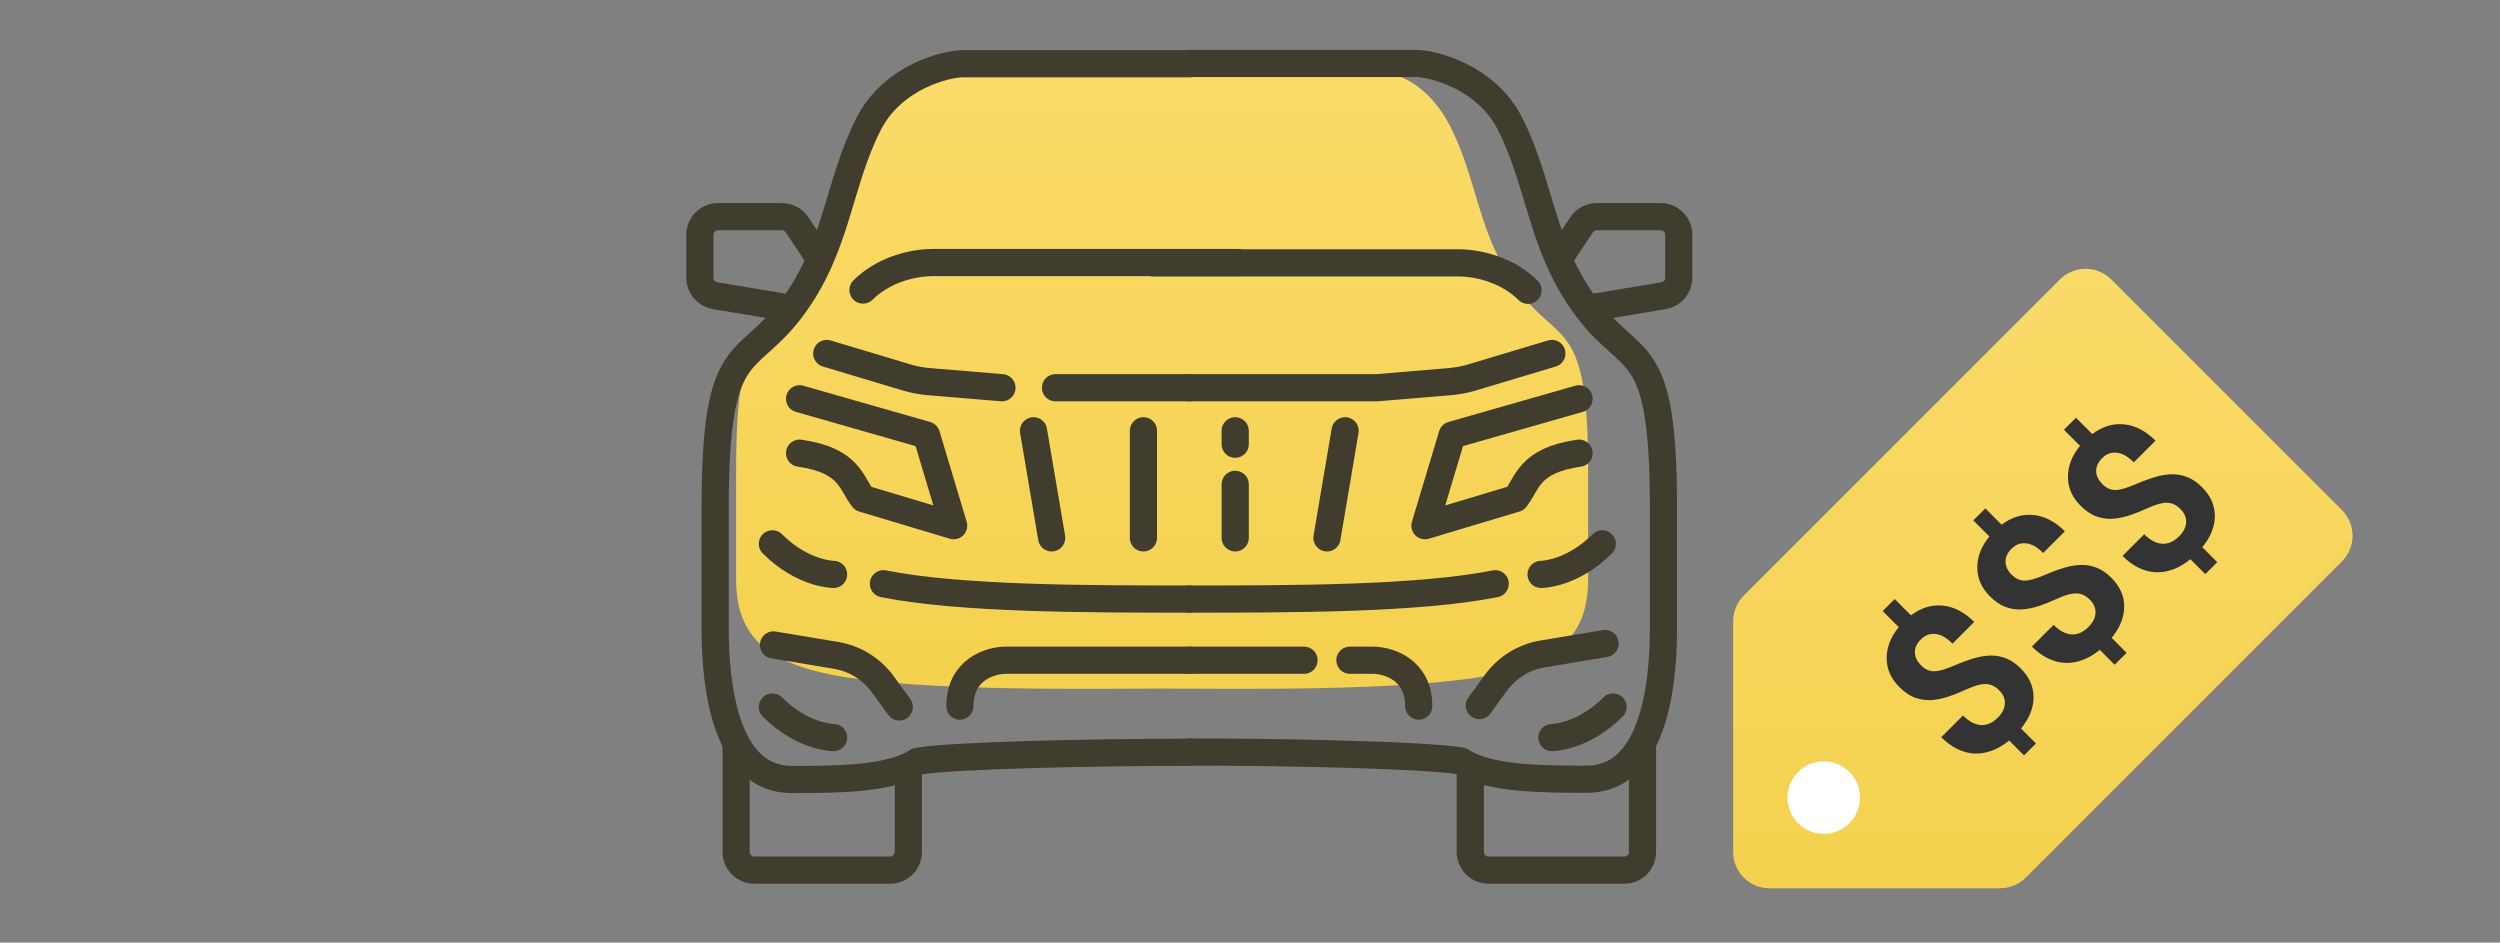 <svg width="122" height="46" viewBox="0 0 122 46" fill="none" xmlns="http://www.w3.org/2000/svg">
<rect x="0" y="0" width="122" height="46" fill="#808080" stroke="none"/>
<path d="M84.577 30.319V41.577C84.577 42.554 85.369 43.346 86.346 43.346H97.604C98.074 43.346 98.524 43.16 98.856 42.828L114.287 27.396C114.978 26.706 114.978 25.585 114.287 24.894L103.028 13.636C102.338 12.945 101.217 12.945 100.526 13.636L85.095 29.067C84.763 29.399 84.577 29.849 84.577 30.319Z" fill="url(#paint0_linear)"/>
<circle cx="89" cy="38.923" r="1.769" fill="white"/>
<path d="M97.563 33.689C97.363 33.489 97.148 33.386 96.918 33.382C96.688 33.372 96.39 33.45 96.024 33.616C95.657 33.782 95.329 33.913 95.038 34.008C94.745 34.101 94.465 34.154 94.198 34.166C93.932 34.173 93.673 34.129 93.421 34.034C93.172 33.936 92.928 33.767 92.688 33.528C92.275 33.115 92.069 32.645 92.069 32.117C92.069 31.589 92.266 31.085 92.659 30.603L91.875 29.819L92.461 29.233L93.256 30.028C93.75 29.657 94.269 29.499 94.814 29.555C95.357 29.609 95.866 29.874 96.343 30.35L95.283 31.41C94.99 31.116 94.71 30.959 94.444 30.937C94.178 30.91 93.943 30.998 93.74 31.201C93.54 31.401 93.442 31.614 93.447 31.838C93.45 32.061 93.551 32.272 93.751 32.472C93.937 32.658 94.14 32.754 94.36 32.758C94.58 32.763 94.894 32.679 95.302 32.505C95.712 32.33 96.064 32.2 96.357 32.117C96.648 32.032 96.924 31.99 97.186 31.992C97.445 31.992 97.692 32.042 97.93 32.143C98.164 32.24 98.392 32.4 98.615 32.623C99.03 33.038 99.238 33.505 99.238 34.023C99.238 34.541 99.034 35.05 98.626 35.551L99.355 36.281L98.772 36.863L98.047 36.138C97.492 36.585 96.927 36.796 96.35 36.772C95.773 36.742 95.234 36.477 94.734 35.976L95.793 34.917C96.084 35.208 96.376 35.363 96.669 35.383C96.962 35.397 97.238 35.275 97.497 35.016C97.712 34.801 97.826 34.575 97.838 34.338C97.848 34.099 97.756 33.882 97.563 33.689Z" fill="#333333"/>
<path d="M101.986 29.266C101.786 29.066 101.57 28.963 101.341 28.958C101.111 28.948 100.813 29.026 100.447 29.193C100.08 29.359 99.751 29.49 99.461 29.585C99.167 29.678 98.888 29.73 98.621 29.742C98.355 29.75 98.096 29.706 97.844 29.61C97.595 29.513 97.351 29.344 97.111 29.105C96.698 28.692 96.492 28.221 96.492 27.694C96.492 27.166 96.689 26.661 97.082 26.18L96.298 25.396L96.884 24.809L97.679 25.605C98.173 25.233 98.692 25.076 99.237 25.132C99.779 25.186 100.289 25.451 100.765 25.927L99.706 26.986C99.413 26.693 99.133 26.535 98.867 26.514C98.6 26.487 98.366 26.575 98.163 26.777C97.963 26.978 97.865 27.19 97.87 27.415C97.872 27.637 97.974 27.849 98.174 28.049C98.36 28.235 98.563 28.33 98.782 28.335C99.002 28.34 99.316 28.256 99.725 28.082C100.135 27.906 100.487 27.777 100.78 27.694C101.071 27.608 101.347 27.567 101.608 27.569C101.867 27.569 102.115 27.619 102.352 27.719C102.587 27.817 102.815 27.977 103.038 28.199C103.453 28.615 103.661 29.081 103.661 29.599C103.661 30.117 103.457 30.627 103.049 31.128L103.778 31.857L103.195 32.44L102.47 31.714C101.915 32.161 101.349 32.373 100.773 32.348C100.196 32.319 99.657 32.054 99.156 31.553L100.216 30.494C100.506 30.785 100.798 30.94 101.092 30.959C101.385 30.974 101.661 30.852 101.92 30.593C102.135 30.378 102.249 30.152 102.261 29.915C102.271 29.675 102.179 29.459 101.986 29.266Z" fill="#333333"/>
<path d="M106.409 24.843C106.208 24.643 105.993 24.54 105.764 24.535C105.534 24.526 105.236 24.604 104.869 24.77C104.503 24.936 104.174 25.067 103.883 25.162C103.59 25.255 103.31 25.307 103.044 25.32C102.778 25.327 102.519 25.283 102.267 25.188C102.018 25.09 101.774 24.921 101.534 24.682C101.121 24.269 100.915 23.799 100.915 23.271C100.915 22.743 101.111 22.238 101.505 21.757L100.72 20.973L101.307 20.386L102.102 21.182C102.596 20.81 103.115 20.653 103.66 20.709C104.202 20.763 104.712 21.028 105.188 21.504L104.129 22.563C103.836 22.27 103.556 22.113 103.29 22.091C103.023 22.064 102.789 22.152 102.586 22.355C102.386 22.555 102.288 22.767 102.293 22.992C102.295 23.215 102.397 23.426 102.597 23.626C102.783 23.812 102.986 23.907 103.205 23.912C103.425 23.917 103.739 23.833 104.147 23.659C104.558 23.483 104.91 23.354 105.203 23.271C105.494 23.185 105.77 23.144 106.031 23.146C106.29 23.146 106.538 23.196 106.775 23.297C107.01 23.394 107.238 23.554 107.461 23.777C107.876 24.192 108.084 24.659 108.084 25.177C108.084 25.695 107.88 26.204 107.472 26.705L108.201 27.434L107.618 28.017L106.893 27.291C106.338 27.739 105.772 27.95 105.196 27.925C104.619 27.896 104.08 27.631 103.579 27.13L104.639 26.071C104.929 26.362 105.221 26.517 105.514 26.536C105.808 26.551 106.084 26.429 106.343 26.17C106.558 25.955 106.671 25.729 106.684 25.492C106.693 25.252 106.602 25.036 106.409 24.843Z" fill="#333333"/>
<path d="M42.629 6.211C43.702 4.073 45.311 3.539 45.982 3.539H67.441C68.111 3.539 69.721 4.073 70.794 6.211C72.135 8.883 72.135 11.555 74.147 14.227C76.159 16.9 77.5 15.564 77.5 22.912V28.257C77.5 30.929 76.159 32.265 72.806 32.933C68.597 33.772 59.841 33.601 56.711 33.601C53.582 33.601 44.825 33.772 40.617 32.933C37.264 32.265 35.923 30.929 35.923 28.257V22.912C35.923 15.564 37.264 16.9 39.276 14.227C41.288 11.555 41.288 8.883 42.629 6.211Z" fill="url(#paint1_linear)"/>
<path d="M58.038 3.11H46.981C46.234 3.11 43.558 3.707 42.364 6.095C40.871 9.081 40.871 12.067 38.632 15.052C36.393 18.038 34.9 16.545 34.9 24.755C34.9 31.324 34.9 30.975 34.9 30.727C34.9 33.712 35.481 38.038 38.632 38.038C40.788 38.038 43.442 38.038 44.769 37.154C46.391 36.859 53.438 36.711 58.038 36.711" stroke="#403D2E" stroke-width="1.327" stroke-linecap="round" stroke-linejoin="round"/>
<path d="M58.038 3.096H69.096C69.842 3.096 72.518 3.693 73.712 6.082C75.205 9.067 75.205 12.053 77.444 15.039C79.684 18.024 81.176 16.531 81.176 24.742C81.176 31.31 81.176 30.962 81.176 30.713C81.176 33.698 80.596 38.025 77.444 38.025C75.288 38.025 72.634 38.025 71.307 37.14C69.686 36.845 62.638 36.698 58.038 36.698" stroke="#403D2E" stroke-width="1.327" stroke-linecap="round" stroke-linejoin="round"/>
<path d="M58.038 32.219H49.081C48.335 32.219 46.842 32.667 46.842 34.458" stroke="#403D2E" stroke-width="1.327" stroke-linecap="round" stroke-linejoin="round"/>
<path d="M37.748 31.473L40.797 31.982C41.713 32.134 42.532 32.64 43.078 33.391L43.885 34.5" stroke="#403D2E" stroke-width="1.327" stroke-linecap="round" stroke-linejoin="round"/>
<path d="M78.329 31.404L75.279 31.912C74.364 32.065 73.545 32.571 72.999 33.321L72.192 34.431" stroke="#403D2E" stroke-width="1.327" stroke-linecap="round" stroke-linejoin="round"/>
<path d="M58.038 18.922H52.814H51.508M48.895 18.922L45.321 18.623C44.954 18.592 44.592 18.524 44.239 18.418L40.346 17.25" stroke="#403D2E" stroke-width="1.327" stroke-linecap="round" stroke-linejoin="round"/>
<path d="M58.038 18.922H63.263H67.182L70.756 18.623C71.123 18.592 71.486 18.524 71.838 18.418L75.731 17.25" stroke="#403D2E" stroke-width="1.327" stroke-linecap="round" stroke-linejoin="round"/>
<path d="M50.436 21.023L51.321 26.248" stroke="#403D2E" stroke-width="1.327" stroke-linecap="round" stroke-linejoin="round"/>
<path d="M55.799 21.023V26.248" stroke="#403D2E" stroke-width="1.327" stroke-linecap="round" stroke-linejoin="round"/>
<path d="M40.125 12.813L38.895 10.968C38.731 10.722 38.454 10.574 38.159 10.574H35.038C34.55 10.574 34.154 10.97 34.154 11.459V13.557C34.154 13.989 34.466 14.358 34.893 14.429L38.632 15.053" stroke="#403D2E" stroke-width="1.327"/>
<path d="M35.923 36.27V41.577C35.923 42.066 36.319 42.462 36.807 42.462H43.442C43.931 42.462 44.327 42.066 44.327 41.577V37.375" stroke="#403D2E" stroke-width="1.327"/>
<path d="M60.416 12.813H45.488C44.327 12.827 43 13.269 42.115 14.154" stroke="#403D2E" stroke-width="1.327" stroke-linecap="round" stroke-linejoin="round"/>
<path d="M56.269 12.827H71.197C72.358 12.841 73.685 13.283 74.57 14.168" stroke="#403D2E" stroke-width="1.327" stroke-linecap="round" stroke-linejoin="round"/>
<path d="M58.038 32.219H62.517H63.636M69.234 34.458C69.234 32.667 67.742 32.219 66.995 32.219H65.876" stroke="#403D2E" stroke-width="1.327" stroke-linecap="round" stroke-linejoin="round"/>
<path d="M65.641 21.023L64.756 26.248" stroke="#403D2E" stroke-width="1.327" stroke-linecap="round" stroke-linejoin="round"/>
<path d="M39.019 19.461L45.211 21.231L46.538 25.654L42.115 24.327C41.526 23.59 41.496 22.469 39.019 22.115" stroke="#403D2E" stroke-width="1.327" stroke-linecap="round" stroke-linejoin="round"/>
<path d="M77.057 19.461L70.865 21.231L70.202 23.442L69.538 25.654L71.75 24.99L73.961 24.327C74.551 23.59 74.581 22.469 77.057 22.115" stroke="#403D2E" stroke-width="1.327" stroke-linecap="round" stroke-linejoin="round"/>
<path d="M60.278 21.023V21.677M60.278 26.248V24.942V23.636" stroke="#403D2E" stroke-width="1.327" stroke-linecap="round" stroke-linejoin="round"/>
<path d="M75.952 12.813L77.182 10.968C77.346 10.722 77.622 10.574 77.918 10.574H81.038C81.527 10.574 81.923 10.97 81.923 11.459V13.557C81.923 13.989 81.61 14.358 81.184 14.429L77.445 15.053" stroke="#403D2E" stroke-width="1.327"/>
<path d="M80.154 36.27V41.577C80.154 42.066 79.758 42.462 79.269 42.462H76.615H72.635C72.146 42.462 71.75 42.066 71.75 41.577V37.375" stroke="#403D2E" stroke-width="1.327"/>
<path d="M58.039 29.234C53.063 29.234 46.843 29.234 43.111 28.487" stroke="#403D2E" stroke-width="1.327" stroke-linecap="round" stroke-linejoin="round"/>
<path d="M40.678 35.993C40.678 35.993 39.185 35.993 37.692 34.5" stroke="#403D2E" stroke-width="1.327" stroke-linecap="round" stroke-linejoin="round"/>
<path d="M75.731 35.993C75.731 35.993 77.224 35.993 78.717 34.5" stroke="#403D2E" stroke-width="1.327" stroke-linecap="round" stroke-linejoin="round"/>
<path d="M58.038 29.234C63.014 29.234 69.234 29.234 72.966 28.487" stroke="#403D2E" stroke-width="1.327" stroke-linecap="round" stroke-linejoin="round"/>
<path d="M75.205 28.031C75.205 28.031 76.698 28.031 78.191 26.539" stroke="#403D2E" stroke-width="1.327" stroke-linecap="round" stroke-linejoin="round"/>
<path d="M40.678 28.031C40.678 28.031 39.185 28.031 37.692 26.539" stroke="#403D2E" stroke-width="1.327" stroke-linecap="round" stroke-linejoin="round"/>
<defs>
<linearGradient id="paint0_linear" x1="100.057" y1="12.385" x2="100.057" y2="43.346" gradientUnits="userSpaceOnUse">
<stop stop-color="#FADB69"/>
<stop offset="1" stop-color="#F4D14E"/>
</linearGradient>
<linearGradient id="paint1_linear" x1="56.711" y1="3.539" x2="56.711" y2="33.615" gradientUnits="userSpaceOnUse">
<stop stop-color="#FADB69"/>
<stop offset="1" stop-color="#F4D14E"/>
</linearGradient>
</defs>
</svg>

